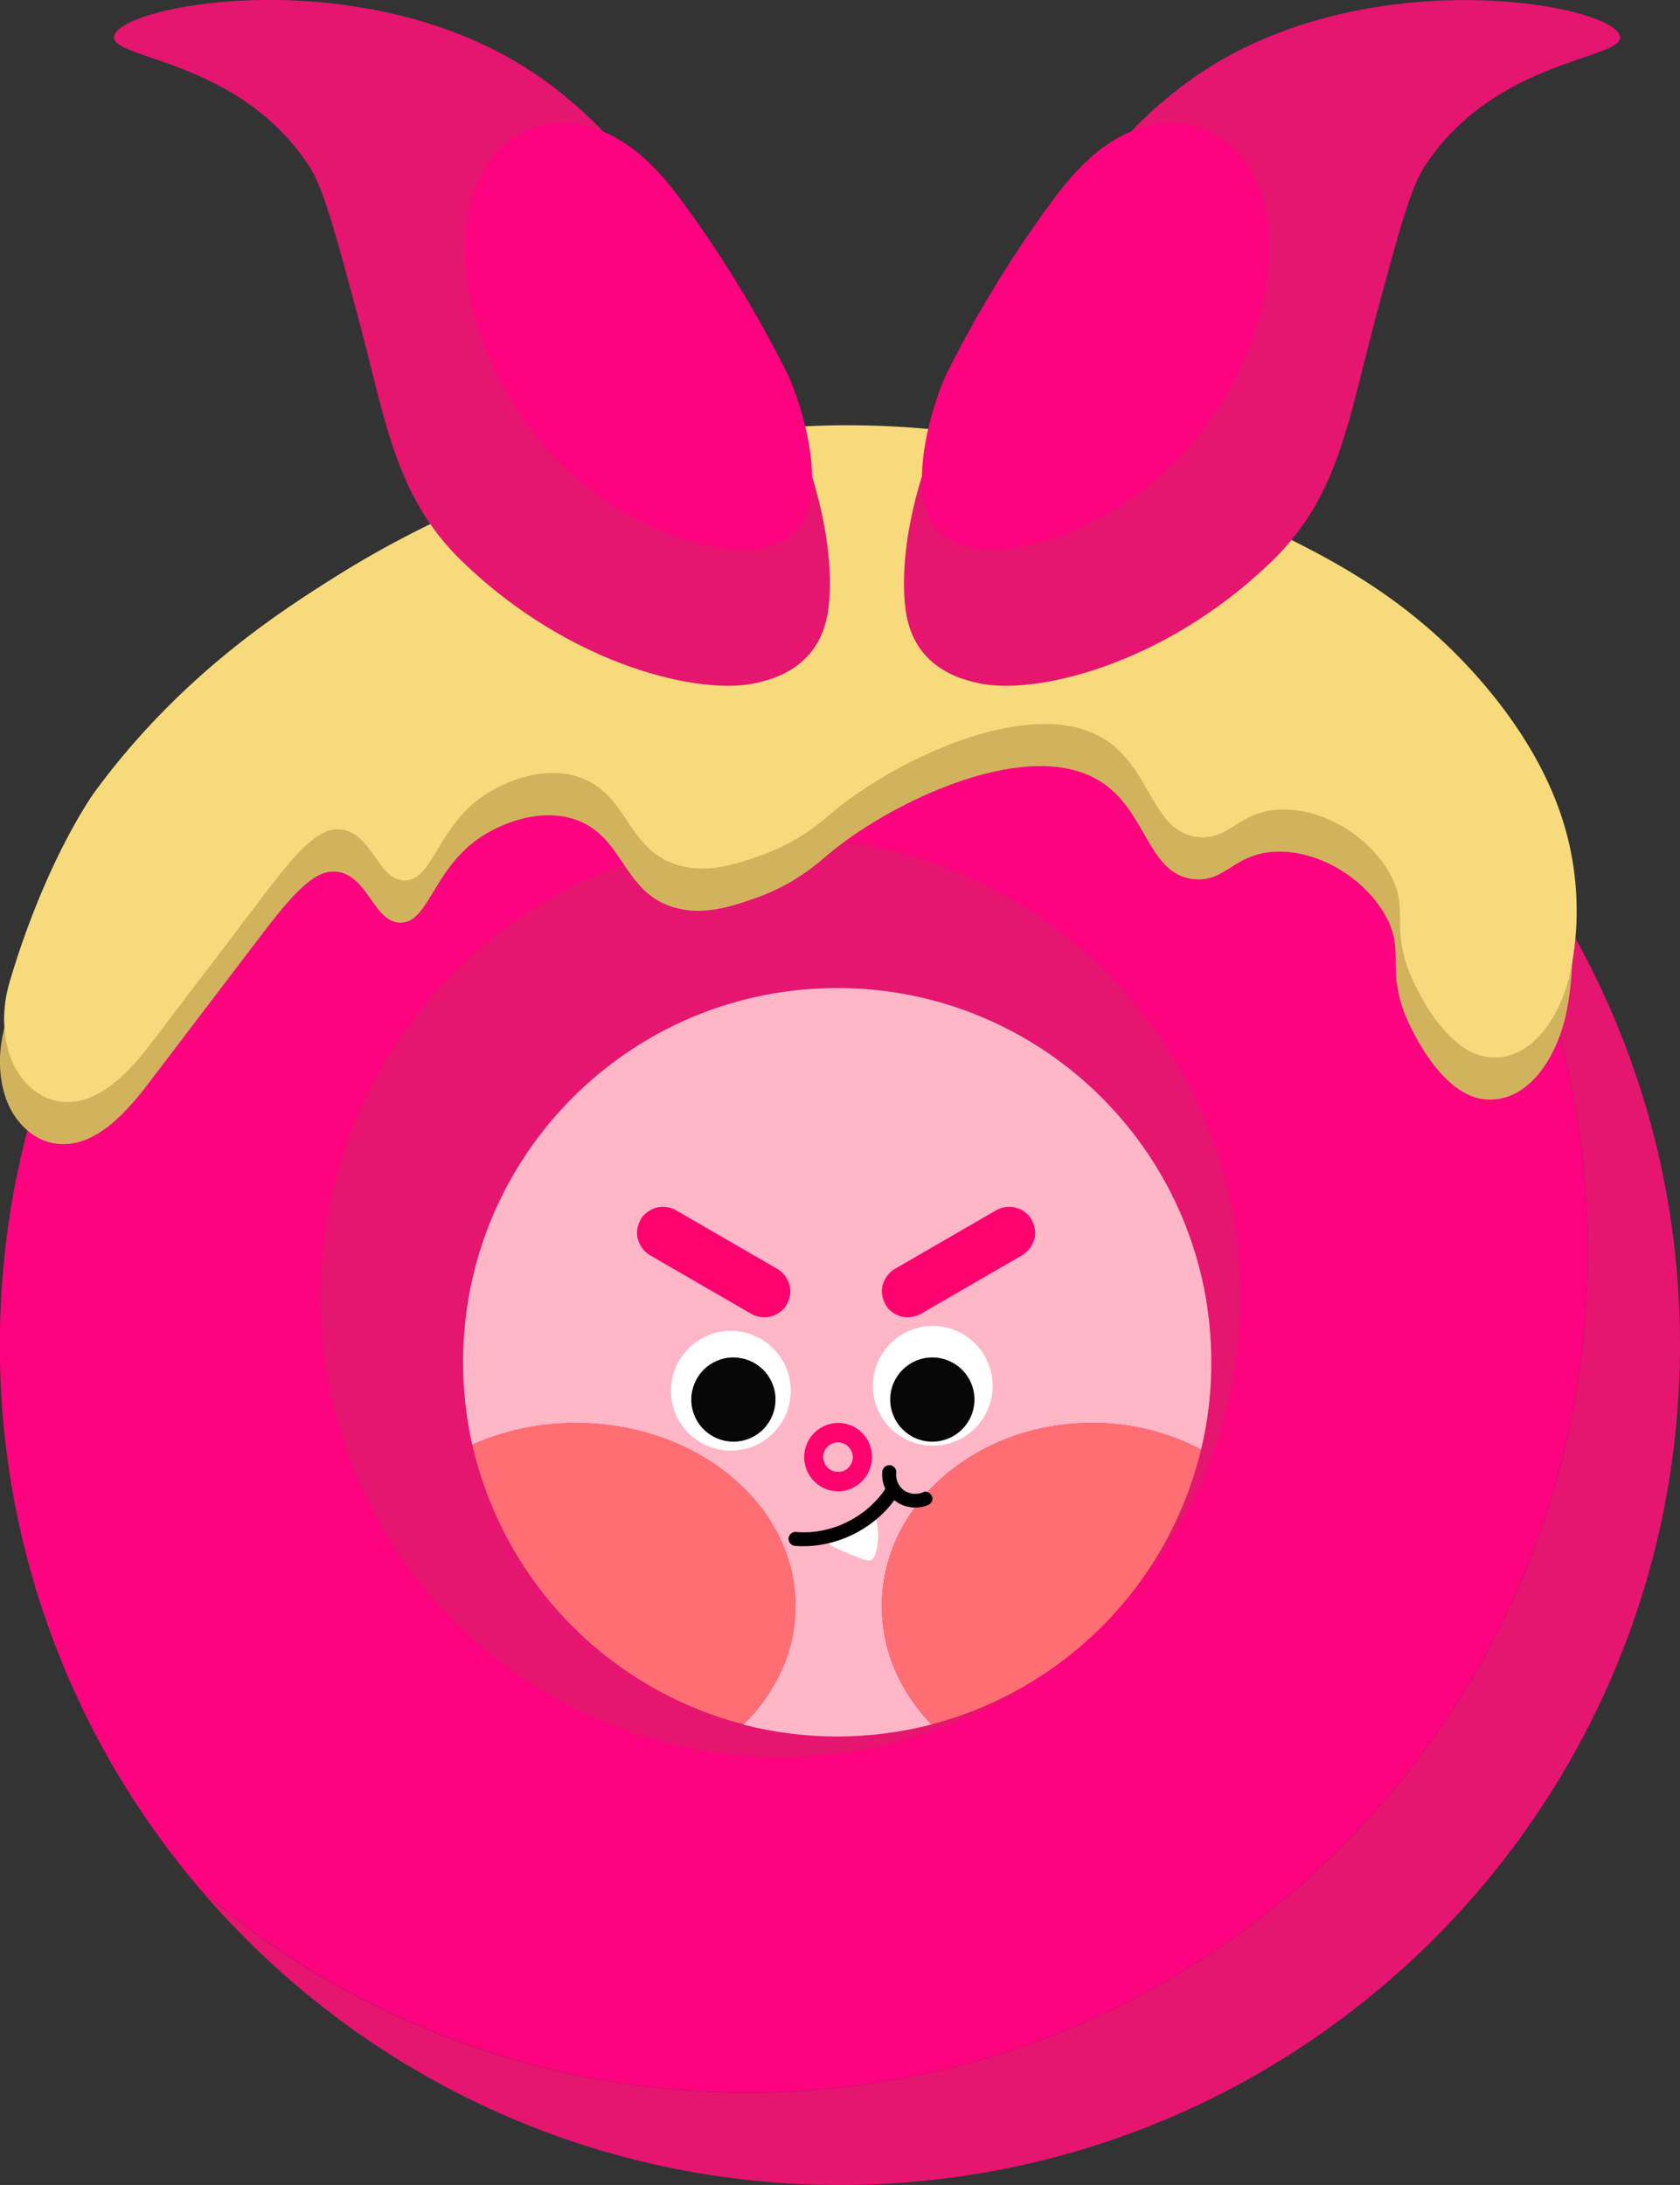 <svg
  version="1.1"
  id="donut-profile-level-four"
  xmlns="http://www.w3.org/2000/svg"
  x="0"
  y="0"
  viewBox="0 0 1200.8 1561.5"
  style="enable-background: new 0 0 1200.8 1561.5"
  xml:space="preserve"
>
  <rect x="0" y="0" width="1200.8" height="1561.5" fill="#333333" stroke="none"/>
  <style>
    .cls-1-donut-rabbit-level-four-profile {
      fill: #e51570;
    }
    .cls-2-donut-rabbit-level-four-profile {
      fill: #fd037f;
    }
    .cls-4-donut-rabbit-level-four-profile {
      fill: #ff6e73;
    }
    .cls-5-donut-rabbit-level-four-profile {
      fill: #fff;
    }
    .cls-6-donut-rabbit-level-four-profile {
      fill: #fd016f;
    }
    .cls-7-donut-rabbit-level-four-profile {
      fill: #070707;
    }
  </style>
  <path
    class="cls-1-donut-rabbit-level-four-profile"
    d="M990.7 504.6A598.53 598.53 0 0 1 1134.9 895c0 331.6-268.8 600.5-600.5 600.5A598 598 0 0 1 144 1351.3c110.1 128.6 273.7 210.2 456.3 210.2 331.7 0 600.5-268.8 600.5-600.5.1-182.6-81.5-346.2-210.1-456.4z"
  />
  <path
    class="cls-2-donut-rabbit-level-four-profile"
    d="M1134.9 895c.2-143.2-51-281.7-144.2-390.4a598.36 598.36 0 0 0-390.3-144.1C268.7 360.5-.1 629.3-.1 961a597.54 597.54 0 0 0 144.2 390.3 598.46 598.46 0 0 0 390.3 144.2c331.6 0 600.5-268.9 600.5-600.5z"
  />
  <circle
    class="cls-1-donut-rabbit-level-four-profile"
    cx="557.7"
    cy="926.9"
    r="328.8"
  />
  <path
    d="M780.5 1016.9c27.2-.1 53.9 6.4 78 19 4.9-20.5 7.4-41.4 7.3-62.4 0-147.7-119.7-267.4-267.4-267.4S331 825.8 331 973.5c0 19.8 2.2 39.6 6.5 59 23.4-10.4 48.7-15.6 74.2-15.5 86.7 0 156.9 58.6 156.9 130.8 0 32.3-14.1 61.9-37.3 84.7 44.2 11.4 90.5 11.3 134.6-.1-22.2-22.8-35.6-52.3-35.6-84.6.1-72.3 67.3-130.9 150.2-130.9z"
    style="fill: #ffb6c7"
  />
  <path
    class="cls-4-donut-rabbit-level-four-profile"
    d="M568.7 1147.7c0-72.2-70.2-130.8-156.9-130.8-25.6-.1-50.8 5.2-74.2 15.5a267.74 267.74 0 0 0 193.8 199.9c23.2-22.7 37.3-52.3 37.3-84.6zM858.5 1035.9a166.79 166.79 0 0 0-78-19c-83 0-150.2 58.6-150.2 130.8 0 32.2 13.4 61.8 35.6 84.6a267.9 267.9 0 0 0 192.6-196.4z"
  />
  <circle
    transform="rotate(-45 522.43 993.91)"
    class="cls-5-donut-rabbit-level-four-profile"
    cx="522.4"
    cy="993.9"
    r="42.8"
  />
  <circle
    class="cls-5-donut-rabbit-level-four-profile"
    cx="666.7"
    cy="990.4"
    r="42.8"
  />
  <path
    class="cls-6-donut-rabbit-level-four-profile"
    d="M599.2 1016.9a24.46 24.46 0 0 0-.9 48.9 24.4 24.4 0 0 0 24.9-24v-.5a24.1 24.1 0 0 0-24-24.4c.1 0 .1 0 0 0zm0 35c-5.8.1-10.6-4.5-10.8-10.3s4.5-10.6 10.3-10.8c5.8-.1 10.6 4.5 10.8 10.3v.2c.1 5.8-4.5 10.5-10.3 10.6zM464.5 897l56.5 32.7 15.9 9.2c4.3 2.5 9.4 3.1 14.3 1.9 4.3-1.2 9-4.5 11.1-8.5 2.3-4.3 3.4-9.5 1.9-14.3-1.4-4.6-4.4-8.6-8.5-11.1l-56.5-32.7-15.9-9.2c-4.3-2.4-9.5-3.1-14.3-1.9-4.3 1.2-9 4.5-11.1 8.5-2.3 4.3-3.4 9.5-1.9 14.3 1.4 4.6 4.4 8.6 8.5 11.1zM730.7 897l-56.5 32.7-15.9 9.2c-4.3 2.4-9.5 3.1-14.3 1.9-4.3-1.2-9-4.5-11.1-8.5-2.3-4.3-3.4-9.5-1.9-14.3 1.4-4.6 4.4-8.6 8.5-11.1l56.5-32.7 15.9-9.2c4.3-2.4 9.5-3.1 14.3-1.9 4.3 1.2 9 4.5 11.1 8.5 2.3 4.3 3.4 9.5 1.9 14.3-1.4 4.6-4.4 8.6-8.5 11.1z"
  />
  <circle
    transform="rotate(-22.5 524.22 1000.17)"
    class="cls-7-donut-rabbit-level-four-profile"
    cx="524.2"
    cy="1000.2"
    r="30.1"
  />
  <circle
    class="cls-7-donut-rabbit-level-four-profile"
    cx="666.4"
    cy="1000.2"
    r="30.1"
  />
  <path
    class="cls-5-donut-rabbit-level-four-profile"
    d="M591.6 1101c-.5 3.1 7.1 6.2 22.4 12.3 3.2 1.3 7.3 3 9.6 1 1-1 1.8-2.4 2.1-3.8 2.9-9.6 2.6-19.8-.9-29.2-14.4 7.8-25.4 14.1-31.1 17.4-.8.4-1.9 1.1-2.1 2.3z"
  />
  <path
    d="M666.3 1069.8c-.8-2.3-3.6-4.6-6.2-3.5-.7.3-1.5.6-2.3.8l-1.2.3-.6.1h-1.7c-.8.1-1.6.1-2.4-.1l.5.1-.6-.1-1.2-.3c-.7-.2-1.4-.5-2.1-.7 1.1.3 0 0-.3-.1s-.7-.4-1.1-.6-.6-.3-.8-.5c-.1 0-.5-.3-.7-.5l-.3-.3c-.3-.2-.6-.5-.8-.8s-.5-.6-.8-.8c0 0-.2-.2-.3-.4s-.3-.5-.4-.6l-.5-.8c-.2-.4-1.1-1.6-1-2l.2.5-.3-.7-.3-.9c-.2-.7-.3-1.4-.5-2.1v-.2c0-.4-.1-.8-.1-1.2 0-.8 0-1.5.1-2.3.2-2.6-2.5-5.2-5-5-2.7.1-5 2.3-5 5-.3 4.1.4 8.1 2.2 11.8-.3.5-.7 1.1-1 1.6l-1.1 1.5-.4.6-.5.6c-1.6 2-3.2 3.8-5 5.6a99.2 99.2 0 0 1-5.9 5.4l-1.1.9-.2.1-.8.6c-1.1.8-2.2 1.5-3.3 2.3-2.2 1.5-4.5 2.8-6.9 4-1.1.6-2.1 1.1-3.2 1.6l-1.7.8-1.2.5c-4.8 1.9-9.9 3.3-15 4.2l-2.1.3h-.1l-1.5.2c-1.5.2-2.9.3-4.4.3-2.9.1-5.9.1-8.8-.2-2.7 0-5 2.3-5 5 .1 2.7 2.3 4.9 5 5 22.5 1.7 45.4-7 61.7-22.5 3.3-3.1 6.2-6.5 8.9-10.2l.5.4c6.6 5 15.3 6.3 23 3.3 2.5-.8 4.5-3.2 3.6-6zm-64.8 19.6c-.8.4-.2.1 0 0z"
  />
  <path
    d="M64.8 596S30.2 643.1 3.9 731.9c-3.2 10.9-6.7 29.5-.6 50.3 4.8 16.3 17.3 31.1 33.9 34.6 27.6 5.9 51.1-19.2 68.2-41.6l82.5-108.4c27.3-36 40-45.2 52.8-43.8 22.2 2.4 26.4 36.1 45.4 36.4 21.6.3 23.7-43.4 64.2-65.2 5.5-2.9 31.8-17.1 58.7-9.2 37.2 11 35.1 52.5 72.8 63.5 21 6.2 41.4-.8 58-6.6 27.5-9.5 44.7-24.9 51.7-30.9 42.8-36.2 136.7-82.3 189.8-55.5 39 19.7 37.2 69.4 72.2 72.8 22.7 2.2 28.2-18.2 58-19.6 31-1.4 64.1 19 78.9 45.9 13.8 25 .8 35.9 13.5 69.5 1 2.8 24.1 60.1 59.2 61.7 31.1 1.5 51-33.2 56.8-63.8 5.7-29.4 5.2-59.6-1.4-88.8-10-43.8-34.2-83.3-63.7-117.2-52.5-60.2-110.6-88.7-158.3-111.3-48.8-23.1-152.2-70.7-294.8-70.6-23.1 0-108.8 1.4-213 36.2-54.1 18.3-105.8 43-154.1 73.5-38.7 24.4-109.2 69.8-169.8 152.2z"
    style="fill: #d1b35d"
  />
  <path
    d="M67.8 565.8S33.2 612.9 6.9 701.7C3.7 712.6.2 731.2 6.3 752c4.8 16.3 17.3 31.1 33.9 34.7 27.6 5.9 51.1-19.2 68.2-41.6l82.5-108.5c27.4-36 40-45.2 52.8-43.8 22.2 2.4 26.4 36.1 45.4 36.4 21.6.3 23.6-43.4 64.2-65.2 5.5-2.9 31.8-17.1 58.7-9.2 37.2 11 35.1 52.5 72.8 63.5 21 6.2 41.4-.8 58.1-6.6 27.5-9.5 44.7-24.9 51.7-30.8 42.8-36.2 136.7-82.3 189.8-55.5 39 19.7 37.2 69.4 72.2 72.8 22.7 2.2 28.3-18.2 58-19.6 31-1.4 64.1 19 78.9 45.9 13.8 25 .8 35.9 13.5 69.5 1 2.8 24.1 60.1 59.2 61.7 31.1 1.5 51-33.2 56.8-63.8 5.7-29.4 5.2-59.6-1.4-88.8-10-43.8-34.2-83.3-63.7-117.2-52.5-60.3-110.6-88.7-158.4-111.4-48.8-23.1-152.2-70.7-294.8-70.6-23.1 0-108.8 1.4-213 36.2a716.7 716.7 0 0 0-154.1 73.4C198.9 438 128.4 483.3 67.8 565.8z"
    style="fill: #f7da7c"
  />
  <path
    class="cls-1-donut-rabbit-level-four-profile"
    d="M698.3 488c39.9 9.5 132.6-12 209.2-85.4l1.4-1.3c48.7-47.2 54.5-100.7 75.8-179.7 15.9-58.8 23.8-88.2 34.1-103.6 50.9-76.5 141.3-75.3 139.1-91.8-3.1-23.8-194.5-58.6-316.7 38.2-23.3 18.5-41.6 36.2-66.9 71.6-38.9 54.3-73.4 111.7-103.2 171.5-3 6-27.8 64.4-24.7 119 .7 12 2.9 26.9 13.3 39.8 12.7 15.6 31 19.9 38.6 21.7z"
  />
  <path
    class="cls-2-donut-rabbit-level-four-profile"
    d="M694.4 391.4c27.1 6.4 90.2-8.2 142.3-58.1 4.2-4.1 60.5-57.3 69.3-137.2 2.4-21.2 1.4-43.2-6.5-62.9-8-19.8-23.9-37.1-44.4-43.1-21.5-6.3-45 .4-63.5 13s-32.5 30.5-45.5 48.7c-26.5 37-50 76-70.2 116.7-2 4.1-18.9 43.8-16.8 81 .4 8.1 2 18.3 9 27.1 8.6 10.6 21.1 13.5 26.3 14.8z"
  />
  <g>
    <path
      class="cls-1-donut-rabbit-level-four-profile"
      d="M541 488c-39.9 9.5-132.6-12-209.2-85.4l-1.4-1.3c-48.7-47.2-54.5-100.7-75.8-179.7-15.9-58.8-23.8-88.2-34.1-103.6-50.8-76.5-141.2-75.3-139-91.9C84.6 2.3 276-32.5 398.2 64.3c23.3 18.5 41.6 36.2 66.9 71.6 38.9 54.3 73.4 111.7 103.1 171.5 3 6 27.8 64.4 24.7 119-.7 12-2.9 26.9-13.3 39.8-12.7 15.7-31 20-38.6 21.8z"
    />
    <path
      class="cls-2-donut-rabbit-level-four-profile"
      d="M545 391.4c-27.1 6.4-90.2-8.2-142.3-58.1-4.2-4.1-60.5-57.3-69.3-137.2-2.4-21.2-1.4-43.2 6.5-62.9 8-19.8 23.9-37.1 44.4-43.1 21.5-6.3 45 .4 63.5 13s32.5 30.5 45.5 48.7c26.5 37 50 76 70.2 116.7 2 4.1 18.9 43.8 16.8 81-.4 8.1-2 18.3-9.1 27.1-8.6 10.6-21.1 13.5-26.2 14.8z"
    />
  </g>
</svg>
